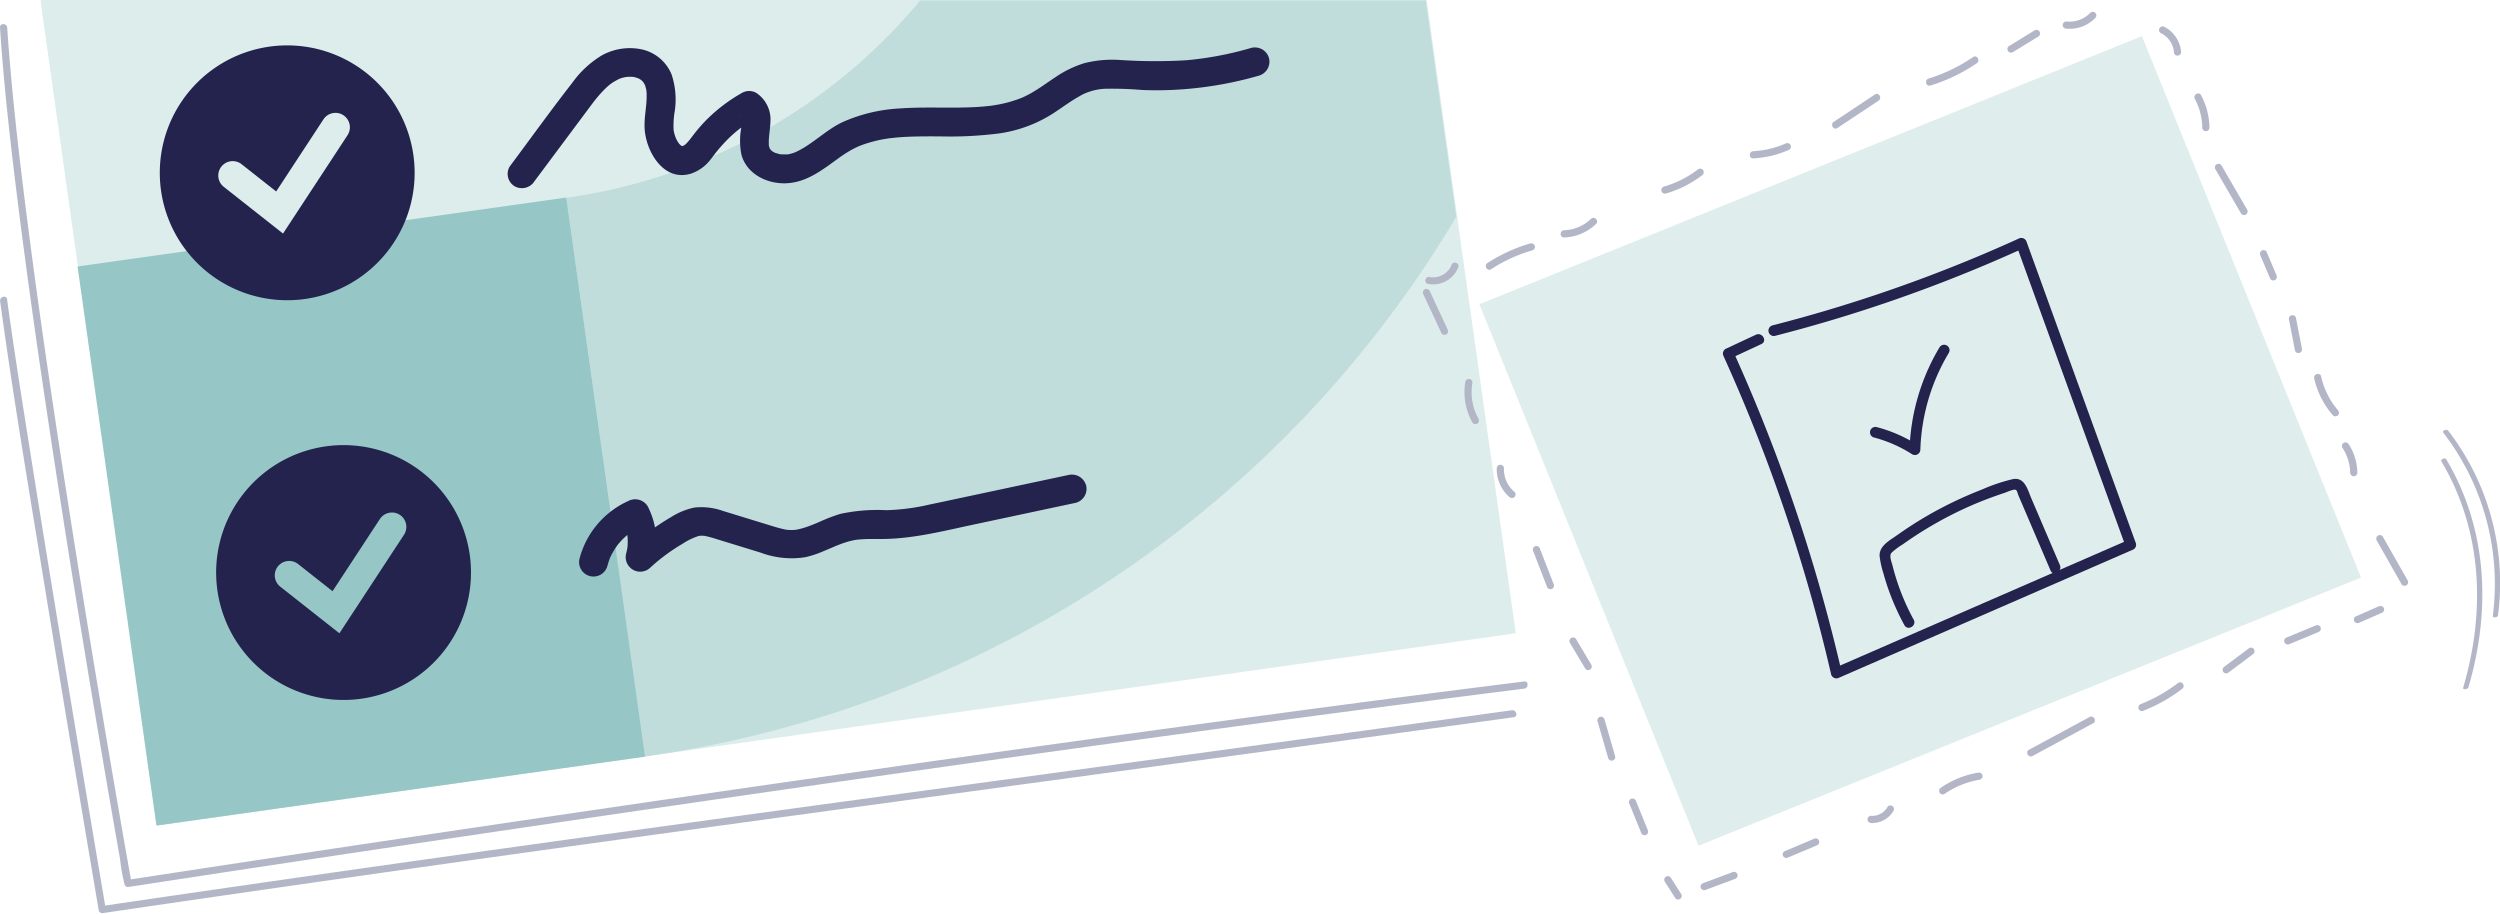 <svg id="Gruppe_562" data-name="Gruppe 562" xmlns="http://www.w3.org/2000/svg" xmlns:xlink="http://www.w3.org/1999/xlink" width="347.135" height="126.864" viewBox="0 0 347.135 126.864">
  <defs>
    <clipPath id="clip-path">
      <rect id="Rechteck_388" data-name="Rechteck 388" width="347.135" height="126.864" fill="none"/>
    </clipPath>
    <clipPath id="clip-path-3">
      <rect id="Rechteck_386" data-name="Rechteck 386" width="122.425" height="112.417" transform="translate(205.417 5.013)" fill="none"/>
    </clipPath>
  </defs>
  <g id="Gruppe_561" data-name="Gruppe 561" clip-path="url(#clip-path)">
    <path id="Pfad_1165" data-name="Pfad 1165" d="M5.645,0,21.772,114.623l188.7-26.692L198.1,0Z" fill="#dcedec"/>
    <g id="Gruppe_560" data-name="Gruppe 560">
      <g id="Gruppe_559" data-name="Gruppe 559" clip-path="url(#clip-path)">
        <path id="Pfad_1166" data-name="Pfad 1166" d="M197.974.065h-70.24A78.027,78.027,0,0,1,78.622,27.4l10.953,77.639A156.5,156.5,0,0,0,202.211,30.1Z" fill="#c0dddc"/>
        <path id="Pfad_1167" data-name="Pfad 1167" d="M127.692.138H5.645l5.2,36.892,67.728-9.555.107-.015h0A78.03,78.03,0,0,0,127.692.138" fill="#dcedec"/>
        <rect id="Rechteck_384" data-name="Rechteck 384" width="68.53" height="78.407" transform="translate(10.768 37.001) rotate(-8.03)" fill="#96c7c6"/>
        <path id="Pfad_1168" data-name="Pfad 1168" d="M65.225,77.028A17.693,17.693,0,1,0,50.177,97.019,17.695,17.695,0,0,0,65.225,77.028m-9.151-2.739L47.127,87.933l-8.189-6.455a2,2,0,1,1,2.476-3.141l4.762,3.753L52.729,72.1a2,2,0,1,1,3.345,2.192" fill="#23234e"/>
        <path id="Pfad_1169" data-name="Pfad 1169" d="M57.4,21.525A17.693,17.693,0,1,0,42.347,41.516,17.693,17.693,0,0,0,57.4,21.525m-9.151-2.739L39.3,32.43l-8.189-6.456a2,2,0,1,1,2.476-3.14l4.762,3.752L44.9,16.593a2,2,0,1,1,3.345,2.193" fill="#23234e"/>
        <path id="Pfad_1170" data-name="Pfad 1170" d="M94.576,20.2s0,0-.025-.018l.021.016,0,0" fill="#1b1a2e"/>
        <path id="Pfad_1171" data-name="Pfad 1171" d="M176.2,8.051a2.033,2.033,0,0,0-2.459-1.4A46.778,46.778,0,0,1,164.7,8.367a73.182,73.182,0,0,1-9.213-.041,15.823,15.823,0,0,0-4.888.436,14.683,14.683,0,0,0-4,1.925c-1.131.739-2.215,1.551-3.388,2.223-.263.149-.528.291-.8.424-.144.071-.288.138-.434.2-.039.017-.059.027-.072.034l-.066.025a17.362,17.362,0,0,1-1.8.6c-.614.165-1.236.3-1.863.4-.126.021-.252.04-.378.06l-.094.015-.042.005c-.351.044-.7.081-1.057.112-1.3.113-2.612.148-3.919.157-2.563.018-5.128-.071-7.687.113a22.335,22.335,0,0,0-8,1.9c-2.36,1.106-4.174,3.095-6.543,4.172-.059.023-.18.073-.225.089-.168.058-.34.109-.514.151-.1.024-.2.042-.3.063l-.026.006h-.061c-.306.007-.6.006-.911-.008.019,0,.023,0,.044.01l-.049-.01h-.022a.333.333,0,0,1-.152-.037c-.076-.015-.152-.03-.227-.05a2.01,2.01,0,0,0-.362-.111l-.011,0c-.041-.02-.083-.039-.123-.06-.085-.045-.166-.1-.252-.146-.02-.011-.03-.013-.045-.02l-.009-.01c-.1-.1-.2-.2-.3-.3.212.214.133.145-.015-.058a.249.249,0,0,1-.02-.032c-.032-.106-.061-.213-.1-.319-.008-.023-.012-.03-.018-.047s0-.026,0-.052c0-.164-.013-.327-.01-.492,0-.281.025-.561.051-.84.058-.634.157-1.265.175-1.9a4.44,4.44,0,0,0-1.944-4.044,2,2,0,0,0-2.019,0,22.783,22.783,0,0,0-4.631,3.453,20.308,20.308,0,0,0-1.805,1.995c-.189.239-.374.481-.559.724-.048.062-.1.125-.141.187l-.06.075c-.119.145-.238.29-.365.428-.061.068-.126.134-.192.2l-.13.121c-.05.015-.28.153-.218.15-.169.045-.262.035.039.034l-.2.01h-.011a.253.253,0,0,1-.03,0l-.133-.08,0,0c-.049-.029-.1-.06-.146-.087.063.035.1.056.124.072a1.071,1.071,0,0,1-.149-.126,2.087,2.087,0,0,0-.143-.154c-.083-.139-.181-.271-.26-.413-.06-.107-.111-.218-.165-.328.079.153-.063-.165-.106-.3-.05-.155-.094-.313-.131-.472-.022-.094-.053-.277-.066-.337a12.516,12.516,0,0,1,.1-2.272,10.988,10.988,0,0,0-.386-5.462,5.82,5.82,0,0,0-4.251-3.495A8.058,8.058,0,0,0,83.6,7.67,13.771,13.771,0,0,0,79.5,11.448c-2.988,3.836-5.832,7.792-8.739,11.691a2.007,2.007,0,0,0,.719,2.736,2.058,2.058,0,0,0,2.736-.717q3.818-5.121,7.634-10.241.18-.243.362-.483l.2-.269c.283-.361.572-.717.876-1.06.266-.3.542-.592.832-.869.144-.138.294-.269.443-.4l.095-.08c.059-.043.26-.195.287-.213.325-.221.667-.393,1.007-.586-.291.165.013-.005.158-.055a6.125,6.125,0,0,1,.666-.182c.163-.035.5-.045.151-.034.172-.005.344-.025.515-.026s.317.016.474.018c.085.017.171.032.255.052.142.036.281.083.42.131.036.019.167.077.248.124.145.086.36.3.129.068.059.058.125.109.182.169.014.014.088.092.134.137.027.036.054.071.058.079.066.107.126.213.187.322.025.045.041.071.053.089a.971.971,0,0,0,.025.115c.05.179.1.356.136.537,0,.008.008.048.014.09.006.071.017.2.019.22.107,1.673-.356,3.324-.27,4.991.166,3.225,2.654,7.537,6.5,6.286a5.678,5.678,0,0,0,2.641-1.92c.206-.255.4-.516.6-.776l.169-.222c.019-.024.038-.049.055-.069.325-.4.661-.8,1.015-1.176a17.8,17.8,0,0,1,2.432-2.206c0,.04,0,.08-.009.121a9.818,9.818,0,0,0,.048,3.657c.733,2.663,3.522,4.035,6.132,3.954,2.878-.089,5.072-1.839,7.3-3.45A18.72,18.72,0,0,1,118,20.94q.414-.24.845-.448c.114-.055.231-.107.344-.161l.108-.047c.065-.027.132-.054.2-.079a18.071,18.071,0,0,1,3.65-.951c.123-.019.243-.037.365-.054l.147-.017c.319-.032.638-.068.958-.1.679-.057,1.36-.092,2.041-.114,1.315-.043,2.632-.036,3.949-.03a53.234,53.234,0,0,0,8.257-.431,18.748,18.748,0,0,0,7.517-2.859c1.155-.758,2.265-1.592,3.474-2.265a6.4,6.4,0,0,1,1.39-.641,7.723,7.723,0,0,1,2.155-.417,49.27,49.27,0,0,1,5.125.165,48.391,48.391,0,0,0,5.466-.075,51.724,51.724,0,0,0,10.81-1.91,2.026,2.026,0,0,0,1.4-2.46M94.685,20.274c-.136-.012-.115-.045,0,0m1.225-1.052c.031-.041.028-.036,0,0m3.5,1.95c-.089.118-.053.068,0,0m3.511-4.912-.021-.024c-.092-.161-.019-.107.021.024m3.94,4.322c-.044-.085-.063-.182,0,0" fill="#23234e"/>
        <path id="Pfad_1172" data-name="Pfad 1172" d="M108.416,21.43a.735.735,0,0,0-.18-.038c.059.011.117.024.174.038Z" fill="#1b1a2e"/>
        <path id="Pfad_1173" data-name="Pfad 1173" d="M150.794,67.359a2.048,2.048,0,0,0-2.46-1.4l-12.94,2.756c-2.135.454-4.268.919-6.406,1.361a29.612,29.612,0,0,1-5.926.765,24.263,24.263,0,0,0-6.382.515,24.657,24.657,0,0,0-2.88,1.1l-.5.215c.009-.005-.292.12-.347.142-.439.177-.883.344-1.337.481-.224.068-.45.129-.678.181-.1.022-.2.042-.294.062l-.13.023-.131.014c-.1.006-.2.012-.3.016a5.893,5.893,0,0,1-.861-.031c-.239-.028-.067-.014-.02-.005-.11-.019-.22-.042-.329-.065-.219-.046-.437-.1-.654-.156-.517-.137-1.028-.3-1.54-.456q-3.147-.966-6.293-1.932a8.91,8.91,0,0,0-3.982-.466,9.755,9.755,0,0,0-3.285,1.363c-.745.427-1.465.9-2.172,1.388a11.107,11.107,0,0,0-1.007-2.928,2.052,2.052,0,0,0-2.737-.718,12.171,12.171,0,0,0-6.721,7.938,2,2,0,0,0,3.857,1.063c.1-.357.208-.705.336-1.052.017-.044.024-.065.033-.093s.03-.055.055-.106c.082-.165.162-.33.249-.492q.241-.445.526-.865c.025-.038.171-.239.224-.316s.221-.266.251-.3a10.069,10.069,0,0,1,.7-.728c.128-.12.261-.234.393-.349,0,.025.009.049.013.075s0,.014.005.046a8.575,8.575,0,0,1,.021,1.36c0,.027-.039.319-.043.383-.044.247-.1.492-.162.734a2.016,2.016,0,0,0,3.343,1.946,26.045,26.045,0,0,1,4.464-3.306,9.236,9.236,0,0,1,2.293-1.108,3.277,3.277,0,0,1,.834,0,14.859,14.859,0,0,1,1.564.423l6.174,1.895a12.2,12.2,0,0,0,6.191.64,13.707,13.707,0,0,0,2.5-.82c.509-.21,1.015-.428,1.521-.644l.138-.059.145-.059c.223-.09.446-.178.671-.262a12.658,12.658,0,0,1,1.266-.4c.217-.055.435-.1.655-.143l.209-.035.3-.032c1.05-.1,2.105-.077,3.158-.077,4.289,0,8.465-1.074,12.635-1.962l14.4-3.068a2.014,2.014,0,0,0,1.4-2.46" fill="#23234e"/>
        <path id="Pfad_1174" data-name="Pfad 1174" d="M211.638,94.625q-17.916,2.246-35.811,4.665-19.462,2.616-38.91,5.355-20.123,2.826-40.233,5.747-19.576,2.843-39.142,5.758-17.924,2.674-35.837,5.412l-4.065.622c.2.118.41.233.615.351q-.763-4.256-1.5-8.512Q14.876,103.2,13.08,92.359q-2.4-14.495-4.636-29.016C6.887,53.172,5.4,42.99,4.073,32.785,2.935,24.05,1.877,15.293,1.194,6.508Q1.09,5.172,1,3.835c-.042-.639-1.043-.643-1,0,.566,8.515,1.556,17,2.625,25.467C3.9,39.394,5.342,49.465,6.859,59.522q2.24,14.853,4.69,29.671,1.887,11.474,3.869,22.932.624,3.609,1.26,7.219a23.422,23.422,0,0,0,.587,3.312,1.159,1.159,0,0,1,.026.143.511.511,0,0,0,.615.35q17.552-2.694,35.114-5.319,19.33-2.891,38.67-5.708,20.1-2.928,40.216-5.77,19.6-2.766,39.215-5.427,18.177-2.458,36.373-4.778,2.071-.263,4.144-.522c.63-.079.638-1.08,0-1" fill="#b3b6c7"/>
        <path id="Pfad_1175" data-name="Pfad 1175" d="M209.929,98.623q-22.422,3.091-44.849,6.147-19.617,2.675-39.235,5.342-18.067,2.461-36.131,4.947-17.443,2.408-34.878,4.871-18.055,2.556-36.1,5.2l-4.675.687.615.349q-1.953-11.492-3.866-22.989c-2.395-14.358-4.77-28.72-7.039-43.1C2.8,53.912,1.826,47.744.983,41.558c-.086-.635-1.05-.364-.964.266,1.7,12.482,3.788,24.916,5.818,37.347q3.192,19.55,6.493,39.081.688,4.09,1.383,8.179a.512.512,0,0,0,.615.349q18.185-2.676,36.383-5.263,17.442-2.479,34.893-4.889,17.936-2.481,35.876-4.92,19.354-2.64,38.71-5.271,22.027-3,44.051-6.03l5.954-.82c.635-.087.364-1.051-.266-.964" fill="#b3b6c7"/>
        <g id="Gruppe_558" data-name="Gruppe 558" opacity="0.5">
          <g id="Gruppe_557" data-name="Gruppe 557">
            <g id="Gruppe_556" data-name="Gruppe 556" clip-path="url(#clip-path-3)">
              <rect id="Rechteck_385" data-name="Rechteck 385" width="99.245" height="81.11" transform="translate(205.417 42.245) rotate(-22.034)" fill="#c0dddc"/>
            </g>
          </g>
        </g>
        <path id="Pfad_1176" data-name="Pfad 1176" d="M197.636,40.865l2.511,5.388a.5.5,0,0,0,.684.179.511.511,0,0,0,.179-.684L198.5,40.36a.5.5,0,0,0-.684-.179.512.512,0,0,0-.179.684" fill="#b3b6c7"/>
        <path id="Pfad_1177" data-name="Pfad 1177" d="M203.475,52.982a8.631,8.631,0,0,0,.971,5.684.5.5,0,0,0,.864-.5,7.525,7.525,0,0,1-.871-4.914.514.514,0,0,0-.349-.615.5.5,0,0,0-.615.349" fill="#b3b6c7"/>
        <path id="Pfad_1178" data-name="Pfad 1178" d="M207.83,65.034a5.065,5.065,0,0,0,1.76,3.977.514.514,0,0,0,.707,0,.5.5,0,0,0,0-.708,4.082,4.082,0,0,1-1.467-3.269.5.5,0,0,0-1,0" fill="#b3b6c7"/>
        <path id="Pfad_1179" data-name="Pfad 1179" d="M212.856,76.441l1.941,5.01a.516.516,0,0,0,.615.349.5.5,0,0,0,.35-.615q-.972-2.5-1.942-5.01a.515.515,0,0,0-.615-.349.5.5,0,0,0-.349.615" fill="#b3b6c7"/>
        <path id="Pfad_1180" data-name="Pfad 1180" d="M217.976,89.236l2.1,3.53a.5.5,0,1,0,.864-.5l-2.1-3.531a.5.5,0,0,0-.863.5" fill="#b3b6c7"/>
        <path id="Pfad_1181" data-name="Pfad 1181" d="M221.826,100.153l1.475,5.1a.5.5,0,0,0,.964-.266l-1.475-5.1a.5.5,0,0,0-.964.266" fill="#b3b6c7"/>
        <path id="Pfad_1182" data-name="Pfad 1182" d="M226.205,111.507l1.665,4.1a.517.517,0,0,0,.615.35.5.5,0,0,0,.349-.616l-1.665-4.1a.515.515,0,0,0-.615-.349.5.5,0,0,0-.349.615" fill="#b3b6c7"/>
        <path id="Pfad_1183" data-name="Pfad 1183" d="M231.173,122.436l1.391,2.182a.5.5,0,1,0,.863-.5q-.694-1.092-1.391-2.183a.5.5,0,1,0-.863.5" fill="#b3b6c7"/>
        <path id="Pfad_1184" data-name="Pfad 1184" d="M236.762,123.589l4.145-1.548a.513.513,0,0,0,.349-.615.5.5,0,0,0-.615-.349l-4.145,1.548a.513.513,0,0,0-.349.615.5.5,0,0,0,.615.349" fill="#b3b6c7"/>
        <path id="Pfad_1185" data-name="Pfad 1185" d="M248.287,119.066l4.081-1.724a.5.5,0,0,0,.179-.684.513.513,0,0,0-.684-.18l-4.081,1.725a.5.5,0,0,0-.179.684.513.513,0,0,0,.684.179" fill="#b3b6c7"/>
        <path id="Pfad_1186" data-name="Pfad 1186" d="M259.81,114.282a3.439,3.439,0,0,0,3.109-1.687.5.5,0,1,0-.864-.505c-.033.057-.068.114-.1.17l-.046.065c-.072.105.041-.046-.006.01a3.232,3.232,0,0,1-.256.28c-.043.041-.088.081-.134.12-.025.022-.051.043-.077.063.053-.042.03-.023-.011.006a2.985,2.985,0,0,1-.322.2c-.053.028-.107.055-.161.08-.022.01-.113.046-.009.006l-.075.029a2.868,2.868,0,0,1-.363.111c-.065.015-.131.025-.2.039s.123-.012-.005,0l-.08.007a2.657,2.657,0,0,1-.4,0,.5.5,0,0,0-.5.5.511.511,0,0,0,.5.5" fill="#b3b6c7"/>
        <path id="Pfad_1187" data-name="Pfad 1187" d="M270,110.245a12.123,12.123,0,0,1,4.917-1.988.506.506,0,0,0,.35-.616.513.513,0,0,0-.617-.349,12.8,12.8,0,0,0-5.155,2.09.512.512,0,0,0-.18.684.506.506,0,0,0,.685.179" fill="#b3b6c7"/>
        <path id="Pfad_1188" data-name="Pfad 1188" d="M282.22,104.976l8.425-4.549c.566-.306.062-1.17-.5-.864l-8.425,4.55c-.566.305-.062,1.169.505.863" fill="#b3b6c7"/>
        <path id="Pfad_1189" data-name="Pfad 1189" d="M297.554,98.717a22.5,22.5,0,0,0,5.411-3.04.517.517,0,0,0,.179-.684.5.5,0,0,0-.684-.18,21.626,21.626,0,0,1-5.172,2.94.515.515,0,0,0-.349.615.5.5,0,0,0,.615.349" fill="#b3b6c7"/>
        <path id="Pfad_1190" data-name="Pfad 1190" d="M309.369,93.432l3.44-2.576a.515.515,0,0,0,.179-.684.5.5,0,0,0-.684-.18l-3.44,2.577a.515.515,0,0,0-.179.684.5.5,0,0,0,.684.179" fill="#b3b6c7"/>
        <path id="Pfad_1191" data-name="Pfad 1191" d="M317.8,89.473l4.093-1.694a.516.516,0,0,0,.349-.615.5.5,0,0,0-.615-.349l-4.093,1.694a.516.516,0,0,0-.349.615.5.5,0,0,0,.615.349" fill="#b3b6c7"/>
        <path id="Pfad_1192" data-name="Pfad 1192" d="M327.6,86.46l3.2-1.4a.5.5,0,0,0,.179-.683.512.512,0,0,0-.684-.179l-3.2,1.4a.5.5,0,0,0-.179.685.513.513,0,0,0,.684.178" fill="#b3b6c7"/>
        <path id="Pfad_1193" data-name="Pfad 1193" d="M334.315,80.6q-1.725-3.039-3.449-6.078a.5.5,0,0,0-.864.5l3.45,6.079a.5.5,0,0,0,.863-.505" fill="#b3b6c7"/>
        <path id="Pfad_1194" data-name="Pfad 1194" d="M327.331,65.631a7.54,7.54,0,0,0-1.212-3.96.511.511,0,0,0-.684-.179.505.505,0,0,0-.18.684,6.556,6.556,0,0,1,1.076,3.455.5.5,0,0,0,1,0" fill="#b3b6c7"/>
        <path id="Pfad_1195" data-name="Pfad 1195" d="M324.633,56.956a10.8,10.8,0,0,1-2.334-4.679c-.141-.627-1.106-.362-.964.266a11.847,11.847,0,0,0,2.591,5.12.5.5,0,0,0,.707,0,.51.51,0,0,0,0-.707" fill="#b3b6c7"/>
        <path id="Pfad_1196" data-name="Pfad 1196" d="M319.625,48.388q-.41-2.121-.82-4.245a.5.5,0,1,0-.964.265q.41,2.124.82,4.247a.5.5,0,0,0,.615.349.512.512,0,0,0,.349-.616" fill="#b3b6c7"/>
        <path id="Pfad_1197" data-name="Pfad 1197" d="M316.09,38.19l-1.358-3.215a.5.5,0,0,0-.684-.179.512.512,0,0,0-.179.684l1.358,3.215a.5.5,0,0,0,.684.179.513.513,0,0,0,.179-.684" fill="#b3b6c7"/>
        <path id="Pfad_1198" data-name="Pfad 1198" d="M312.042,29.141q-1.793-3.09-3.584-6.178a.5.5,0,0,0-.863.5q1.791,3.09,3.584,6.18a.5.5,0,0,0,.863-.5" fill="#b3b6c7"/>
        <path id="Pfad_1199" data-name="Pfad 1199" d="M306.792,17.714a9.788,9.788,0,0,0-1.164-4.488c-.3-.567-1.168-.062-.864.505a8.686,8.686,0,0,1,1.028,3.983.5.5,0,0,0,1,0" fill="#b3b6c7"/>
        <path id="Pfad_1200" data-name="Pfad 1200" d="M302.856,7.226a4.314,4.314,0,0,0-2.29-3.479.5.5,0,1,0-.5.864,3.577,3.577,0,0,1,.388.227c.038.025.074.051.111.078s.046.034.007,0c.059.046.116.095.172.145a3.818,3.818,0,0,1,.318.318c.05.057.1.114.144.174-.063-.081.026.037.03.043.022.03.043.061.064.093a3.76,3.76,0,0,1,.229.388c.034.067.065.135.1.2s-.04-.107.01.026c.013.036.027.071.04.106a3.808,3.808,0,0,1,.125.432c.017.073.027.148.043.221s-.006-.074,0,.023c.005.045.009.09.013.135a.5.5,0,0,0,1,0" fill="#b3b6c7"/>
        <path id="Pfad_1201" data-name="Pfad 1201" d="M198.275,39.428a3.775,3.775,0,0,0,4.226-2.34.5.5,0,0,0-.349-.615.511.511,0,0,0-.615.349s-.061.143-.026.064c-.017.038-.035.076-.053.113-.038.074-.078.146-.121.216a2.688,2.688,0,0,1-.154.224c.041-.053-.014.016-.03.036s-.053.062-.081.093a3.381,3.381,0,0,1-.381.356c-.027.021-.026.021,0,0l-.041.03-.1.07c-.077.051-.155.1-.235.141s-.147.077-.222.113c-.141.068.042-.015-.041.019l-.116.044a3.5,3.5,0,0,1-.5.136c-.04.006-.081.015-.122.019.1-.013-.059,0-.064.006-.082.006-.165.009-.247.009s-.165,0-.248-.011c-.005,0-.16-.02-.064-.005l-.147-.027a.511.511,0,0,0-.615.348.5.5,0,0,0,.349.615" fill="#b3b6c7"/>
        <path id="Pfad_1202" data-name="Pfad 1202" d="M207.048,37.383a21.107,21.107,0,0,1,5.717-2.617.5.5,0,0,0-.266-.965,22.038,22.038,0,0,0-5.956,2.719c-.537.35-.036,1.216.505.863" fill="#b3b6c7"/>
        <path id="Pfad_1203" data-name="Pfad 1203" d="M217.184,32.97a6.7,6.7,0,0,0,4.438-1.875c.464-.449-.244-1.155-.707-.707a5.653,5.653,0,0,1-3.731,1.582c-.642.02-.645,1.02,0,1" fill="#b3b6c7"/>
        <path id="Pfad_1204" data-name="Pfad 1204" d="M231.314,26.87a15.131,15.131,0,0,0,5.01-2.521.517.517,0,0,0,.18-.684.5.5,0,0,0-.685-.18,14.387,14.387,0,0,1-4.771,2.421.5.5,0,0,0,.266.964" fill="#b3b6c7"/>
        <path id="Pfad_1205" data-name="Pfad 1205" d="M243.454,21.991a14.068,14.068,0,0,0,4.975-1.195.5.5,0,0,0,.18-.684.512.512,0,0,0-.684-.179,12.766,12.766,0,0,1-4.471,1.058c-.64.034-.644,1.034,0,1" fill="#b3b6c7"/>
        <path id="Pfad_1206" data-name="Pfad 1206" d="M255.122,17.778l5.727-3.8c.534-.355.034-1.221-.505-.864l-5.727,3.805c-.533.354-.033,1.22.5.863" fill="#b3b6c7"/>
        <path id="Pfad_1207" data-name="Pfad 1207" d="M268.055,11.875a24.158,24.158,0,0,0,6.431-3.09c.53-.36.03-1.227-.505-.864a23.225,23.225,0,0,1-6.193,2.99c-.613.19-.35,1.155.267.964" fill="#b3b6c7"/>
        <path id="Pfad_1208" data-name="Pfad 1208" d="M279.524,7.222l3.5-2.144a.5.5,0,1,0-.505-.864l-3.5,2.145a.5.5,0,1,0,.5.863" fill="#b3b6c7"/>
        <path id="Pfad_1209" data-name="Pfad 1209" d="M286.914,3.98a4.967,4.967,0,0,0,4.032-1.491.5.5,0,0,0-.707-.707,3.991,3.991,0,0,1-3.325,1.2.5.5,0,0,0-.5.5.511.511,0,0,0,.5.5" fill="#b3b6c7"/>
        <path id="Pfad_1210" data-name="Pfad 1210" d="M339,64.069c5.716,9.633,6.138,20.856,3.017,31.439-.091.309.646.22.731-.069,3.148-10.676,2.681-21.965-3.081-31.676-.149-.251-.847,0-.667.306" fill="#b3b6c7"/>
        <path id="Pfad_1211" data-name="Pfad 1211" d="M339.248,60.062a34.419,34.419,0,0,1,6.885,25.469c-.04.324.694.205.728-.075a34.737,34.737,0,0,0-6.944-25.693c-.172-.223-.868.04-.669.3" fill="#b3b6c7"/>
        <g id="Gruppe_563" data-name="Gruppe 563">
          <path id="Pfad_1212" data-name="Pfad 1212" d="M246.5,46.627a207.211,207.211,0,0,0,27.2-9.016q3.708-1.522,7.356-3.183l-1.1-.448q5.918,16.314,11.834,32.627l3.351,9.239c.115-.282.23-.565.344-.847L263.627,88.876l-9.019,3.93,1.1.448a236.372,236.372,0,0,0-11.019-35.043q-1.927-4.791-4.061-9.5-.134.513-.269,1.026l4.217-1.963c.875-.407.114-1.7-.757-1.3L239.6,48.445a.766.766,0,0,0-.269,1.026A235.312,235.312,0,0,1,251.711,83.6q1.388,5,2.552,10.052a.762.762,0,0,0,1.1.448l31.854-13.877,9.019-3.93a.748.748,0,0,0,.345-.847q-5.916-16.314-11.834-32.627L281.4,33.581a.765.765,0,0,0-1.1-.448,205.72,205.72,0,0,1-26.429,9.9q-3.861,1.152-7.765,2.151a.75.75,0,0,0,.4,1.446" fill="#23234e"/>
          <path id="Pfad_1213" data-name="Pfad 1213" d="M265.722,86.044a31.86,31.86,0,0,1-2.938-7.515c-.123-.492-.508-1.363-.133-1.779a9.477,9.477,0,0,1,1.546-1.158q1.613-1.149,3.309-2.176a52.065,52.065,0,0,1,7.082-3.592q1.831-.756,3.716-1.372c.325-.106,1.356-.6,1.62-.42.174.12.26.57.343.763l.485,1.134q1.987,4.646,3.977,9.292c.378.885,1.671.122,1.295-.757q-1.989-4.646-3.977-9.292c-.5-1.168-.9-2.945-2.533-2.648a24.54,24.54,0,0,0-4.3,1.445,54.5,54.5,0,0,0-7.895,3.813q-1.992,1.173-3.876,2.515c-1.017.724-2.551,1.492-2.45,2.939a12.586,12.586,0,0,0,.517,2.342q.354,1.3.813,2.561a34.305,34.305,0,0,0,2.107,4.662c.462.848,1.757.092,1.295-.757" fill="#23234e"/>
          <path id="Pfad_1214" data-name="Pfad 1214" d="M260.209,60.748a18.49,18.49,0,0,1,5.311,2.337.757.757,0,0,0,1.129-.647A27.9,27.9,0,0,1,270.6,49a.751.751,0,0,0-1.3-.757,29.486,29.486,0,0,0-4.154,14.2l1.128-.648a19.813,19.813,0,0,0-5.669-2.488.75.75,0,0,0-.4,1.446" fill="#23234e"/>
        </g>
      </g>
    </g>
  </g>
</svg>
